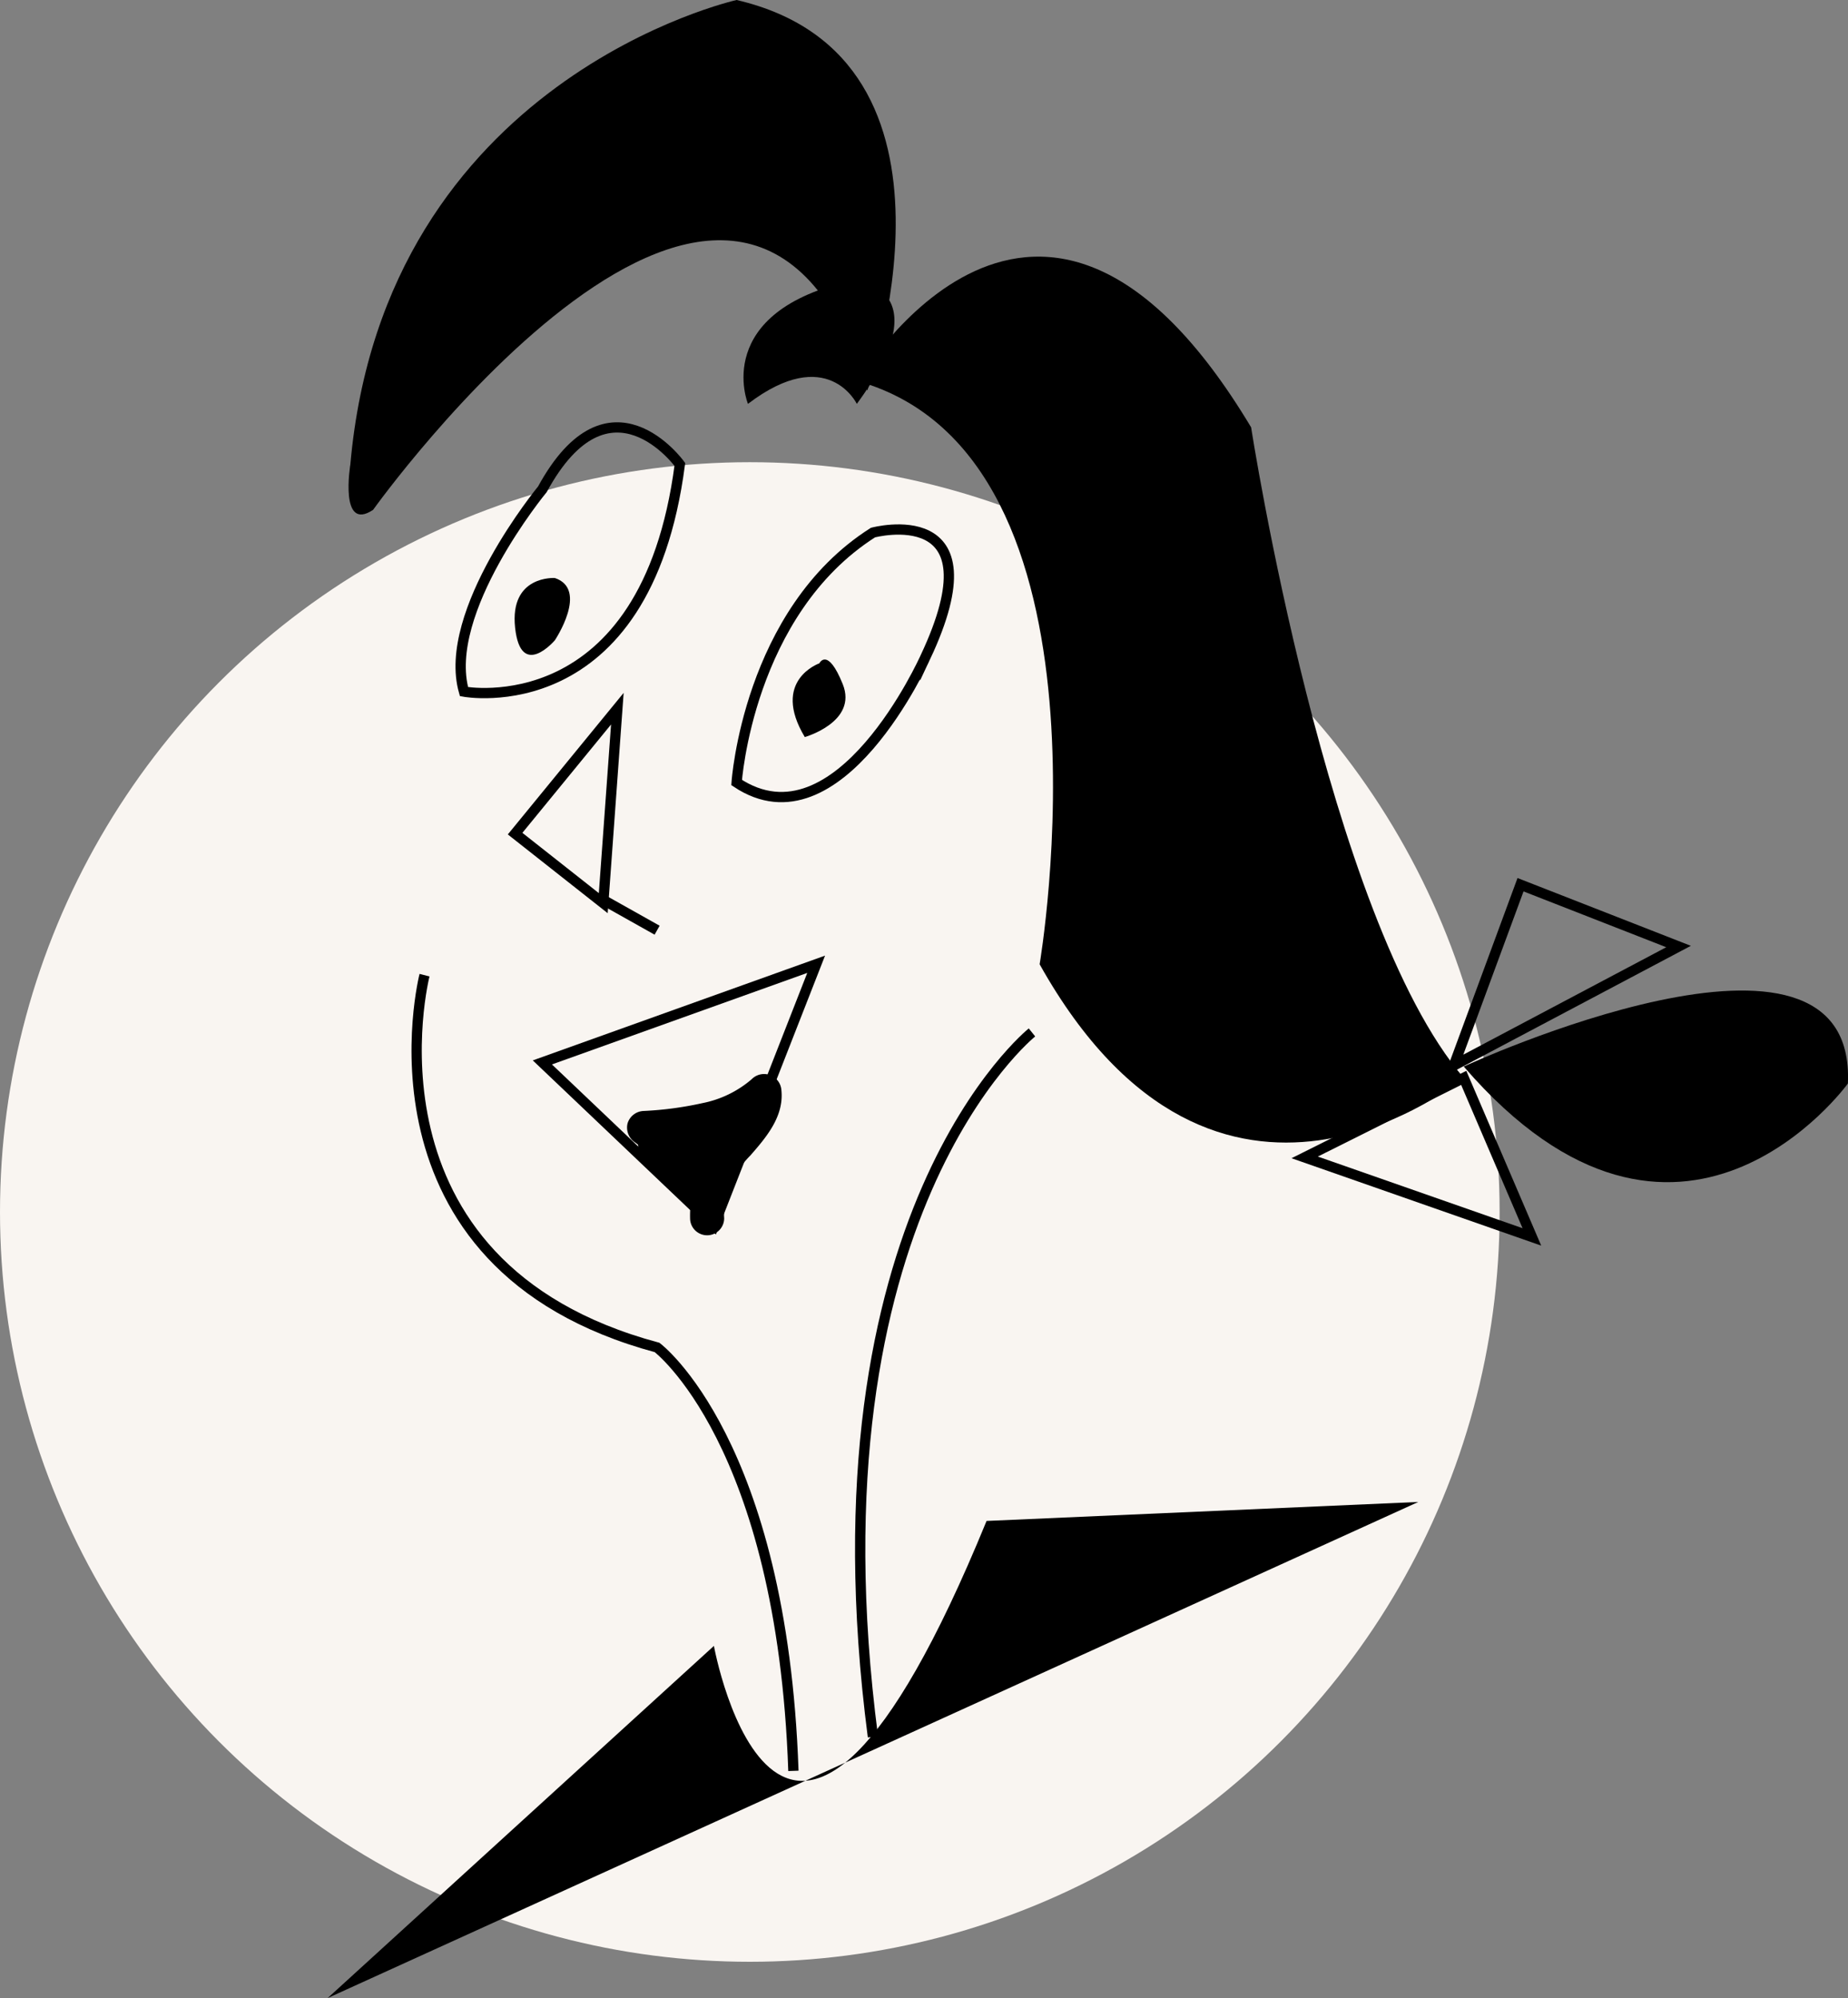 <svg xmlns="http://www.w3.org/2000/svg" width="179.917" height="194.534" viewBox="0 0 179.917 194.534">
  <rect x="0" y="0" width="179.917" height="194.534" fill="#808080" stroke="none"/>
  <g id="nin2" transform="translate(-493.929 -7294)">
    <circle id="Ellipse_181" data-name="Ellipse 181" cx="73" cy="73" r="73" transform="translate(493.929 7339)" fill="#f9f5f1"/>
    <g id="Group_9233" data-name="Group 9233" transform="translate(109.828 -218.002)">
      <path id="Path_10759" data-name="Path 10759" d="M39.5,287.547l9.955-12.167-1.372,18.936Z" transform="translate(394.75 7305.618)" fill="none" stroke="#000" stroke-miterlimit="10" stroke-width="1"/>
      <line id="Line_109" data-name="Line 109" x1="5.221" y1="2.931" transform="translate(442.855 7599.635)" fill="none" stroke="#000" stroke-miterlimit="10" stroke-width="1"/>
      <path id="Path_10760" data-name="Path 10760" d="M59,284.242s1.106-16.591,13.273-24.333c0,0,12.388-3.318,5.088,12.167C77.361,272.075,68.955,290.878,59,284.242Z" transform="translate(396.818 7303.945)" fill="none" stroke="#000" stroke-miterlimit="10" stroke-width="1"/>
      <path id="Path_10761" data-name="Path 10761" d="M66.529,271.426s-4.734,1.648-1.416,7.178c0,0,5.176-1.471,3.694-5.154S66.529,271.426,66.529,271.426Z" transform="translate(397.341 7305.159)"/>
      <path id="Path_10762" data-name="Path 10762" d="M43.376,263.88s-4.424-.3-3.871,4.833,3.871,1.228,3.871,1.228S46.694,264.986,43.376,263.88Z" transform="translate(394.745 7304.398)"/>
      <path id="Path_10763" data-name="Path 10763" d="M35.031,276.347s17.7,3.318,21.015-22.121c0,0-6.869-9.534-13.383,2.422C42.663,256.648,32.819,268.6,35.031,276.347Z" transform="translate(394.242 7302.992)" fill="none" stroke="#000" stroke-miterlimit="10" stroke-width="1"/>
      <path id="Path_10764" data-name="Path 10764" d="M41.9,307.436l26.656-9.556L58.6,323.319Z" transform="translate(395.004 7308.004)" fill="none" stroke="#000" stroke-miterlimit="10" stroke-width="1"/>
      <path id="Path_10765" data-name="Path 10765" d="M27.229,262.64s35.947-50.326,48.113-11.614c0,0,11.614-32.352-12.72-38.026,0,0-34.288,7.61-37.606,45.216C25.017,258.216,23.911,264.852,27.229,262.64Z" transform="translate(393.195 7299.002)"/>
      <path id="Path_10766" data-name="Path 10766" d="M70.638,249.706s-2.854-5.906-10.6,0c0,0-3.672-9,10.331-12.056C70.372,237.65,79.033,238.269,70.638,249.706Z" transform="translate(396.882 7301.617)"/>
      <path id="Path_10767" data-name="Path 10767" d="M128.656,315.547S104.7,335.456,87.367,304.486c0,0,8.45-49.408-17.7-56.774,0,0,17.586-30.063,38.292,4.5C107.951,252.214,115.383,300.062,128.656,315.547Z" transform="translate(397.95 7301.398)"/>
      <path id="Path_10768" data-name="Path 10768" d="M123,307.589s38.3-17.7,37.4,1.659C160.4,309.248,144.015,331.922,123,307.589Z" transform="translate(403.606 7308.249)"/>
      <path id="Path_10769" data-name="Path 10769" d="M122.13,308.477l6.493-17.6,15.385,6.017Z" transform="translate(403.513 7307.262)" fill="none" stroke="#000" stroke-miterlimit="10" stroke-width="1"/>
      <path id="Path_10770" data-name="Path 10770" d="M109,315.622l15.485-7.742,6.636,15.485Z" transform="translate(402.121 7309.064)" fill="none" stroke="#000" stroke-miterlimit="10" stroke-width="1"/>
      <path id="Path_10771" data-name="Path 10771" d="M31.6,298.84s-7.223,28.216,22.641,36.245c0,0,12.167,9.147,13.273,41.223" transform="translate(393.831 7308.106)" fill="none" stroke="#000" stroke-miterlimit="10" stroke-width="1"/>
      <path id="Path_10772" data-name="Path 10772" d="M86.6,303.88s-22.121,17.7-15.485,68.576" transform="translate(397.972 7308.64)" fill="none" stroke="#000" stroke-miterlimit="10" stroke-width="1"/>
      <path id="Path_10773" data-name="Path 10773" d="M23,393.512l37.606-34.288s6.636,36.5,26.545-12.167l42.03-1.847" transform="translate(393 7313.024)"/>
      <path id="Path_10774" data-name="Path 10774" d="M58.484,316.245a6.559,6.559,0,0,1,2.643-3.02l-2.466-1.858a33.059,33.059,0,0,1-2.721,6.526l3.031,1.283a4.867,4.867,0,0,0-1.77-4.7,9.844,9.844,0,0,0-4.767-1.792,1.67,1.67,0,0,0-1.261,3.031,19.027,19.027,0,0,1,3.926,3.672c1.183,1.438,3.694-.476,2.61-2.013a27.752,27.752,0,0,0-5.829-6.006l-.841,3.1c4.524-.332,9.313-.863,12.808-4.07l-2.832-1.172a4.27,4.27,0,0,1,0,.841c0-.177,0-.066,0,0a3.194,3.194,0,0,1-.111.387l-.055.133c0,.1-.088.2-.144.3a6.416,6.416,0,0,1-.4.652,12.77,12.77,0,0,1-.9,1.106c-.387.431-.763.863-1.106,1.305a11.061,11.061,0,0,0-2.809,7.632,1.659,1.659,0,1,0,3.318,0,7.057,7.057,0,0,1,.608-3.373,10.286,10.286,0,0,1,1.947-2.743c1.548-1.77,3.263-3.783,3.02-6.316a1.692,1.692,0,0,0-2.9-1.1,10.452,10.452,0,0,1-4.789,2.323,33.458,33.458,0,0,1-5.7.763,1.7,1.7,0,0,0-1.593,1.217,1.737,1.737,0,0,0,.763,1.869,22.452,22.452,0,0,1,4.612,4.822l2.6-2.013a22.056,22.056,0,0,0-4.6-4.181l-1.272,3.031a9.635,9.635,0,0,1,3.163.863,2.323,2.323,0,0,1,.785.708,1.272,1.272,0,0,1,.243.531c.077.265,0-.177,0,.1v.2a1.681,1.681,0,0,0,1,1.936,1.659,1.659,0,0,0,2.068-.675,37.517,37.517,0,0,0,3.053-7.322,1.681,1.681,0,0,0-2.433-1.88,9.954,9.954,0,0,0-4.137,5.01,1.659,1.659,0,0,0,1.161,2.035,1.692,1.692,0,0,0,2.035-1.106Z" transform="translate(395.796 7309.029)"/>
    </g>
  </g>
</svg>
